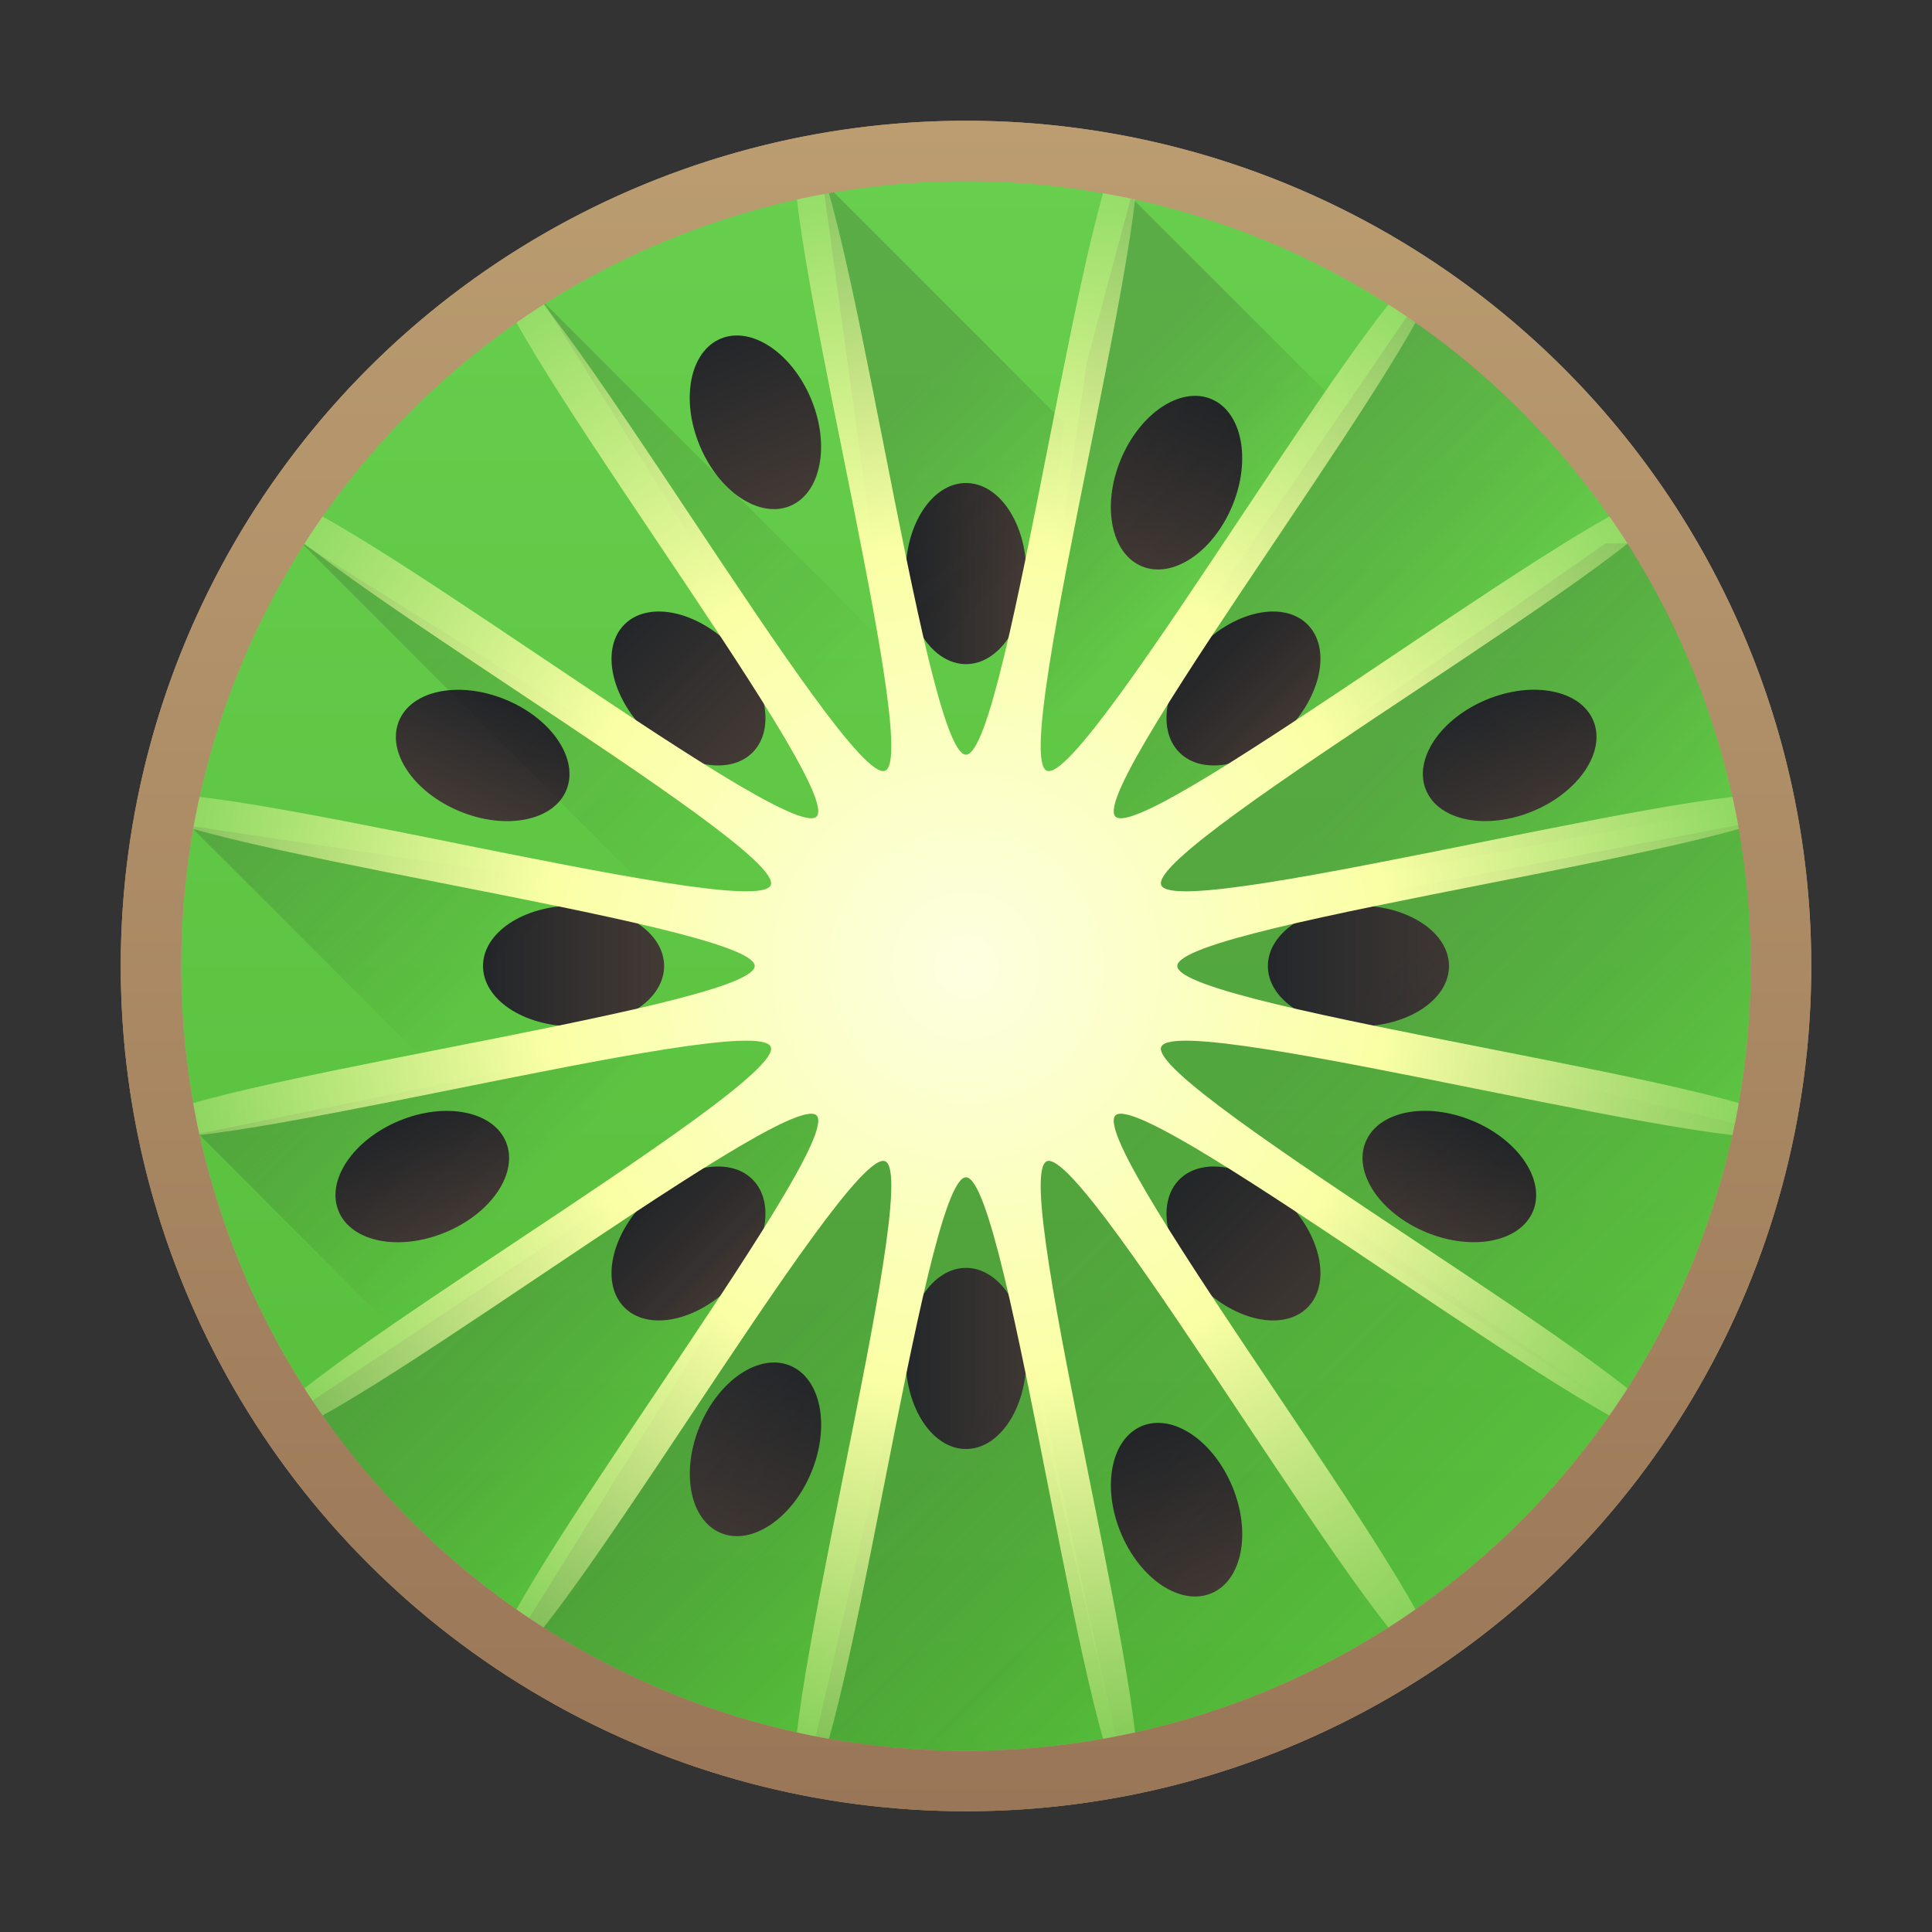 <svg height="32" width="32" xmlns="http://www.w3.org/2000/svg" xmlns:xlink="http://www.w3.org/1999/xlink"><rect width="100%" height="100%" fill="#333333" stroke="none"/><linearGradient id="b"><stop offset="0" stop-color="#292c2f"/><stop offset="1" stop-opacity="0"/></linearGradient><linearGradient id="a"><stop offset="0" stop-color="#232629"/><stop offset="1" stop-color="#433a35"/></linearGradient><radialGradient id="I" cx="16.001" cy="16.001" gradientUnits="userSpaceOnUse" r="14"><stop offset="0" stop-color="#fdffe1"/><stop offset=".5" stop-color="#faffa5"/><stop offset="1" stop-color="#faffa5" stop-opacity=".2"/></radialGradient><linearGradient id="g" gradientUnits="userSpaceOnUse" x1="15" x2="17" xlink:href="#a" y1="22.5" y2="22.5"/><linearGradient id="r" gradientUnits="userSpaceOnUse" x1="15.891" x2="18.891" xlink:href="#a" y1="-20.746" y2="-20.746"/><linearGradient id="k" gradientUnits="userSpaceOnUse" x1="21.627" x2="23.627" xlink:href="#a" y1="6.5" y2="6.5"/><linearGradient id="o" gradientUnits="userSpaceOnUse" x1="19.681" x2="21.681" xlink:href="#a" y1=".997" y2=".997"/><linearGradient id="d" gradientUnits="userSpaceOnUse" x1="8" x2="11" xlink:href="#a" y1="16" y2="16"/><linearGradient id="s" gradientUnits="userSpaceOnUse" x1="7.502" x2="9.502" xlink:href="#a" y1="-12.174" y2="-12.174"/><linearGradient id="h" gradientUnits="userSpaceOnUse" x1="14.627" x2="17.627" xlink:href="#a"/><linearGradient id="l" gradientUnits="userSpaceOnUse" x1="9.751" x2="12.751" xlink:href="#a" y1="-8.882" y2="-8.882"/><linearGradient id="e" gradientUnits="userSpaceOnUse" x1="15" x2="17" xlink:href="#a" y1="9.5" y2="9.5"/><linearGradient id="p" gradientUnits="userSpaceOnUse" x1="-1.57" x2="1.43" xlink:href="#a" y1="-21.063" y2="-21.063"/><linearGradient id="i" gradientUnits="userSpaceOnUse" x1="21.627" x2="23.627" xlink:href="#a" y1="-6.5" y2="-6.5"/><linearGradient id="m" gradientUnits="userSpaceOnUse" x1="20.13" x2="22.13" xlink:href="#a" y1="-18.312" y2="-18.312"/><linearGradient id="f" gradientUnits="userSpaceOnUse" x1="21" x2="24" xlink:href="#a" y1="16" y2="16"/><linearGradient id="q" gradientUnits="userSpaceOnUse" x1="7.819" x2="9.819" xlink:href="#a" y1="-29.635" y2="-29.635"/><linearGradient id="j" gradientUnits="userSpaceOnUse" x1="27.627" x2="30.627" xlink:href="#a"/><linearGradient id="n" gradientUnits="userSpaceOnUse" x1="29.06" x2="32.06" xlink:href="#a" y1="-8.433" y2="-8.433"/><linearGradient id="J" gradientUnits="userSpaceOnUse" x1="16" x2="16" y1="30" y2="2"><stop offset="0" stop-color="#997657"/><stop offset="1" stop-color="#bb9d71"/></linearGradient><linearGradient id="c" gradientUnits="userSpaceOnUse" x1="16" x2="16" y1="29" y2="3"><stop offset="0" stop-color="#11d116"/><stop offset="1" stop-color="#30ee35"/></linearGradient><linearGradient id="t" gradientUnits="userSpaceOnUse" x1="5" x2="11" xlink:href="#b" y1="9" y2="15"/><linearGradient id="u" gradientUnits="userSpaceOnUse" x1="9" x2="14.674" xlink:href="#b" y1="5" y2="10.674"/><linearGradient id="v" gradientUnits="userSpaceOnUse" x1="14.531" x2="17" xlink:href="#b" y1="7" y2="9.469"/><linearGradient id="w" gradientUnits="userSpaceOnUse" x1="18" x2="20.391" xlink:href="#b" y1="6.609" y2="9"/><linearGradient id="x" gradientUnits="userSpaceOnUse" x1="23.297" x2="26.469" xlink:href="#b" y1="5.453" y2="8.625"/><linearGradient id="y" gradientUnits="userSpaceOnUse" x1="25.292" x2="28.606" xlink:href="#b" y1="10" y2="13.314"/><linearGradient id="z" gradientUnits="userSpaceOnUse" x1="24.578" x2="28.597" xlink:href="#b" y1="14.481" y2="18.5"/><linearGradient id="A" gradientUnits="userSpaceOnUse" x1="21.344" x2="27" xlink:href="#b" y1="17.344" y2="23"/><linearGradient id="B" gradientUnits="userSpaceOnUse" x1="18.273" x2="25.12" xlink:href="#b" y1="18.437" y2="25.284"/><linearGradient id="C" gradientUnits="userSpaceOnUse" x1="17" x2="23" xlink:href="#b" y1="21" y2="27"/><linearGradient id="D" gradientUnits="userSpaceOnUse" x1="14.531" x2="18.531" xlink:href="#b" y1="25" y2="29"/><linearGradient id="E" gradientUnits="userSpaceOnUse" x1="9.92" x2="13.293" xlink:href="#b" y1="25.25" y2="28.623"/><linearGradient id="F" gradientUnits="userSpaceOnUse" x1="6.26" x2="9.343" xlink:href="#b" y1="22.668" y2="25.751"/><linearGradient id="G" gradientUnits="userSpaceOnUse" x1="3.287" x2="6.456" xlink:href="#b" y1="18.78" y2="21.95"/><linearGradient id="H" gradientUnits="userSpaceOnUse" x1="3.148" x2="7" xlink:href="#b" y1="13.68" y2="17.531"/><circle cx="16" cy="16" fill="#bb9d71" r="14"/><circle cx="16" cy="16" fill="url(#c)" opacity=".6" r="13"/><ellipse cx="9.5" cy="16" fill="url(#d)" rx="1.5" ry="1"/><ellipse cx="16" cy="9.5" fill="url(#e)" rx="1" ry="1.5"/><ellipse cx="22.5" cy="16" fill="url(#f)" rx="1.5" ry="1"/><ellipse cx="16" cy="22.5" fill="url(#g)" rx="1" ry="1.5"/><ellipse cx="16.127" fill="url(#h)" rx="1.5" ry="1" transform="rotate(45)"/><ellipse cx="22.627" cy="-6.5" fill="url(#i)" rx="1" ry="1.5" transform="rotate(45)"/><ellipse cx="29.127" fill="url(#j)" rx="1.5" ry="1" transform="rotate(45)"/><ellipse cx="22.627" cy="6.5" fill="url(#k)" rx="1" ry="1.5" transform="rotate(45)"/><ellipse cx="11.251" cy="-8.882" fill="url(#l)" rx="1.5" ry="1" transform="rotate(67.496)"/><ellipse cx="21.13" cy="-18.312" fill="url(#m)" rx="1" ry="1.5" transform="rotate(67.496)"/><ellipse cx="30.56" cy="-8.433" fill="url(#n)" rx="1.5" ry="1" transform="rotate(67.496)"/><ellipse cx="20.681" cy=".997" fill="url(#o)" rx="1" ry="1.5" transform="rotate(67.496)"/><ellipse cx="-.07" cy="-21.063" fill="url(#p)" rx="1.5" ry="1" transform="rotate(112.496)"/><ellipse cx="8.819" cy="-29.635" fill="url(#q)" rx="1" ry="1.5" transform="rotate(112.496)"/><ellipse cx="17.391" cy="-20.746" fill="url(#r)" rx="1.5" ry="1" transform="rotate(112.496)"/><ellipse cx="8.502" cy="-12.174" fill="url(#s)" rx="1" ry="1.5" transform="rotate(112.496)"/><path d="M5 9l6 6h2v-1z" fill="url(#t)" opacity=".2"/><path d="M9 5l6 6v2h-1z" fill="url(#u)" opacity=".2"/><path d="M13.625 3l4 4L17 13h-2z" fill="url(#v)" opacity=".2"/><path d="M18.734 3.266L22 6.53 18 13h-1l1-7z" fill="url(#w)" opacity=".2"/><path d="M23.469 5L27 8.531 18 15v-2z" fill="url(#x)" opacity=".2"/><path d="M27 9l1 1 1 3.339L20 15h-2l8.594-6z" fill="url(#y)" opacity=".2"/><path d="M29 13.625l-10 1.906V17h3l7 1.672z" fill="url(#z)" opacity=".2"/><path d="M19 17l1 2 7 4.484L29 19v-.328L22 17z" fill="url(#A)" opacity=".2"/><path d="M27 23.484L19 18h-1v1l5.36 8L25 26z" fill="url(#B)" opacity=".2"/><path d="M23.36 27L18 19h-1v3l1.531 7L22 28.281z" fill="url(#C)" opacity=".2"/><path d="M18.531 29L16 18l-2.543 11z" fill="url(#D)" opacity=".2"/><path d="M13.457 29L16 18l-3 2-4.36 7L11 28.487z" fill="url(#E)" opacity=".2"/><path d="M8.64 27L15 18h-2l-8 5.316L7 26z" fill="url(#F)" opacity=".2"/><path d="M3.287 18.78L6.507 22 13 18l1-1h-2z" fill="url(#G)" opacity=".2"/><path d="M3.148 13.68L7 17.53l5-.53 1-1-1-1z" fill="url(#H)" opacity=".2"/><path d="M16 19.5c-.71 0-2.035 10.37-2.731 10.231-.696-.138 2.047-10.226 1.392-10.497-.656-.272-5.85 8.8-6.439 8.407-.59-.395 5.805-8.664 5.303-9.166s-8.771 5.893-9.166 5.303c-.394-.59 8.679-5.783 8.407-6.439-.271-.655-10.359 2.088-10.497 1.392S12.5 16.71 12.5 16 2.13 13.965 2.269 13.269c.138-.696 10.226 2.047 10.497 1.392.272-.656-8.8-5.85-8.407-6.439.395-.59 8.664 5.805 9.166 5.303S7.632 4.754 8.222 4.359c.59-.394 5.783 8.679 6.439 8.407.655-.271-2.088-10.359-1.392-10.497S15.29 12.5 16 12.5s2.035-10.37 2.731-10.231c.696.138-2.047 10.226-1.392 10.497.656.272 5.85-8.8 6.439-8.407.59.395-5.805 8.664-5.303 9.166s8.771-5.893 9.166-5.303c.394.59-8.679 5.783-8.407 6.439.271.655 10.359-2.088 10.497-1.392S19.5 15.29 19.5 16s10.37 2.035 10.231 2.731c-.138.696-10.226-2.047-10.497-1.392-.272.656 8.8 5.85 8.407 6.439-.395.59-8.664-5.805-9.166-5.303s5.893 8.771 5.303 9.166c-.59.394-5.783-8.679-6.439-8.407-.655.271 2.088 10.359 1.392 10.497S16.71 19.5 16 19.5z" fill="url(#I)"/><path d="M16 2A14 14 0 0 0 2 16a14 14 0 0 0 14 14 14 14 0 0 0 14-14A14 14 0 0 0 16 2zm0 1a13 13 0 0 1 13 13 13 13 0 0 1-13 13A13 13 0 0 1 3 16 13 13 0 0 1 16 3z" fill="url(#J)"/></svg>